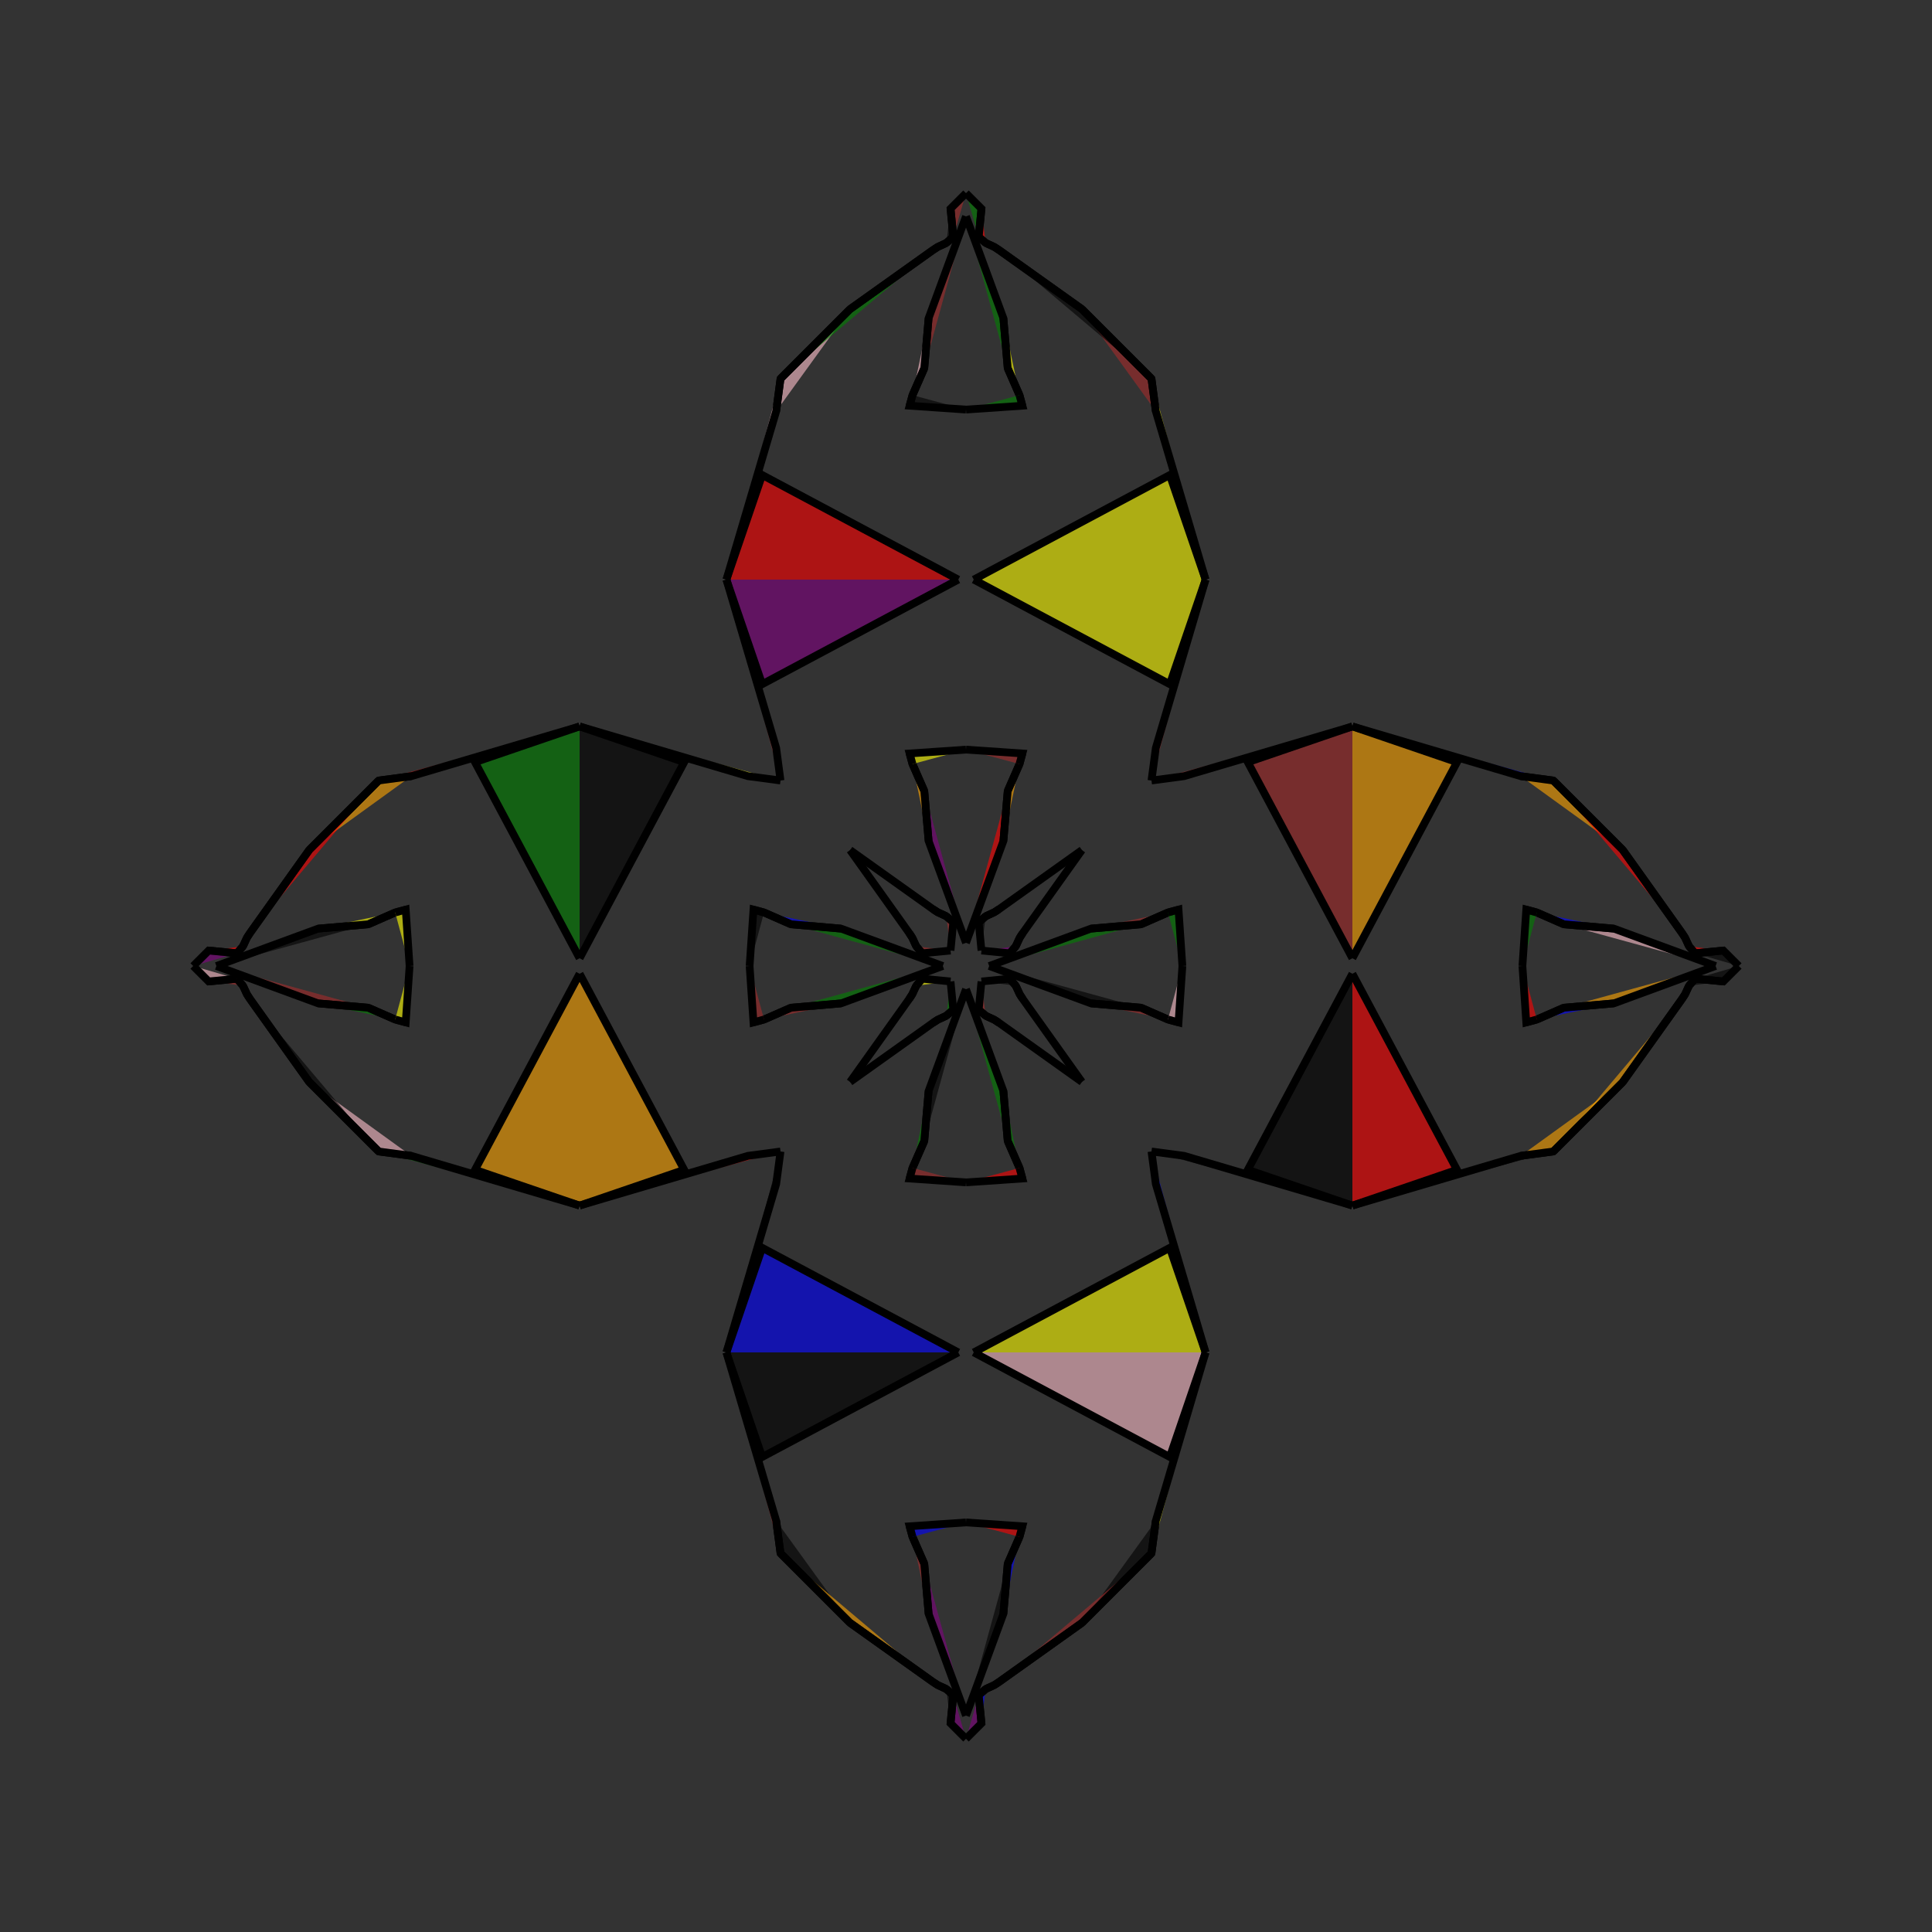 <?xml version="1.0" encoding="UTF-8"?>
<svg xmlns="http://www.w3.org/2000/svg" xmlns:xlink="http://www.w3.org/1999/xlink"
     width="250" height="250" viewBox="-125.0 -125.0 250 250">
<rect x="-125.0" y="-125.0" width="250" height="250" fill="#333333" stroke="none"/>
<defs>
</defs>
<path d="M3.0,-0.0 L16.166,-4.836 L22.658,-5.399" fill="green" fill-opacity="0.6" stroke="black" stroke-width="1" />
<path d="M3.0,-0.0 L16.166,4.836 L22.658,5.399" fill="black" fill-opacity="0.6" stroke="black" stroke-width="1" />
<path d="M16.166,-4.836 L22.658,-5.399 L26.135,-6.924" fill="brown" fill-opacity="0.6" stroke="black" stroke-width="1" />
<path d="M16.166,4.836 L22.658,5.399 L26.135,6.924" fill="brown" fill-opacity="0.6" stroke="black" stroke-width="1" />
<path d="M22.658,-5.399 L26.135,-6.924 L27.501,-7.296" fill="pink" fill-opacity="0.6" stroke="black" stroke-width="1" />
<path d="M22.658,5.399 L26.135,6.924 L27.501,7.296" fill="green" fill-opacity="0.6" stroke="black" stroke-width="1" />
<path d="M26.135,-6.924 L27.501,-7.296 L28.0,-0.0" fill="green" fill-opacity="0.6" stroke="black" stroke-width="1" />
<path d="M26.135,6.924 L27.501,7.296 L28.0,-0.0" fill="pink" fill-opacity="0.6" stroke="black" stroke-width="1" />
<path d="M50.0,-1.0 L36.466,-26.373 L50.0,-31.0" fill="brown" fill-opacity="0.6" stroke="black" stroke-width="1" />
<path d="M50.0,1.0 L36.466,26.373 L50.0,31.0" fill="black" fill-opacity="0.6" stroke="black" stroke-width="1" />
<path d="M50.0,-31.0 L28.216,-24.562 L24.0,-24.0" fill="brown" fill-opacity="0.6" stroke="black" stroke-width="1" />
<path d="M50.0,31.0 L28.216,24.562 L24.0,24.0" fill="black" fill-opacity="0.6" stroke="black" stroke-width="1" />
<path d="M24.562,71.784 L24.0,76.0 L15.0,85.0" fill="black" fill-opacity="0.6" stroke="black" stroke-width="1" />
<path d="M24.562,-71.784 L24.0,-76.0 L15.0,-85.0" fill="brown" fill-opacity="0.6" stroke="black" stroke-width="1" />
<path d="M24.0,76.0 L15.0,85.0 L4.253,92.661" fill="brown" fill-opacity="0.6" stroke="black" stroke-width="1" />
<path d="M24.0,-76.0 L15.0,-85.0 L4.253,-92.661" fill="black" fill-opacity="0.6" stroke="black" stroke-width="1" />
<path d="M15.0,-15.0 L7.339,-4.253 L6.949,-3.652" fill="orange" fill-opacity="0.6" stroke="black" stroke-width="1" />
<path d="M15.0,15.0 L7.339,4.253 L6.949,3.652" fill="orange" fill-opacity="0.6" stroke="black" stroke-width="1" />
<path d="M7.339,-4.253 L6.949,-3.652 L6.646,-2.993" fill="yellow" fill-opacity="0.6" stroke="black" stroke-width="1" />
<path d="M7.339,4.253 L6.949,3.652 L6.646,2.993" fill="yellow" fill-opacity="0.6" stroke="black" stroke-width="1" />
<path d="M6.949,-3.652 L6.646,-2.993 L6.434,-2.541" fill="red" fill-opacity="0.6" stroke="black" stroke-width="1" />
<path d="M6.949,3.652 L6.646,2.993 L6.434,2.541" fill="brown" fill-opacity="0.6" stroke="black" stroke-width="1" />
<path d="M6.646,-2.993 L6.434,-2.541 L5.642,-1.646" fill="blue" fill-opacity="0.6" stroke="black" stroke-width="1" />
<path d="M6.646,2.993 L6.434,2.541 L5.642,1.646" fill="pink" fill-opacity="0.6" stroke="black" stroke-width="1" />
<path d="M6.434,-2.541 L5.642,-1.646 L2.0,-2.0" fill="purple" fill-opacity="0.6" stroke="black" stroke-width="1" />
<path d="M6.434,2.541 L5.642,1.646 L2.0,2.0" fill="black" fill-opacity="0.6" stroke="black" stroke-width="1" />
<path d="M1.646,94.358 L2.0,98.0 L0.0,100.0" fill="purple" fill-opacity="0.6" stroke="black" stroke-width="1" />
<path d="M1.646,-94.358 L2.0,-98.0 L0.0,-100.0" fill="green" fill-opacity="0.6" stroke="black" stroke-width="1" />
<path d="M-3.0,-0.0 L-16.166,-4.836 L-22.658,-5.399" fill="green" fill-opacity="0.6" stroke="black" stroke-width="1" />
<path d="M-3.0,-0.0 L-16.166,4.836 L-22.658,5.399" fill="green" fill-opacity="0.6" stroke="black" stroke-width="1" />
<path d="M-16.166,-4.836 L-22.658,-5.399 L-26.135,-6.924" fill="blue" fill-opacity="0.6" stroke="black" stroke-width="1" />
<path d="M-16.166,4.836 L-22.658,5.399 L-26.135,6.924" fill="brown" fill-opacity="0.6" stroke="black" stroke-width="1" />
<path d="M-22.658,-5.399 L-26.135,-6.924 L-27.501,-7.296" fill="orange" fill-opacity="0.6" stroke="black" stroke-width="1" />
<path d="M-22.658,5.399 L-26.135,6.924 L-27.501,7.296" fill="pink" fill-opacity="0.6" stroke="black" stroke-width="1" />
<path d="M-26.135,-6.924 L-27.501,-7.296 L-28.0,-0.0" fill="black" fill-opacity="0.6" stroke="black" stroke-width="1" />
<path d="M-26.135,6.924 L-27.501,7.296 L-28.0,-0.0" fill="brown" fill-opacity="0.6" stroke="black" stroke-width="1" />
<path d="M-50.0,-1.0 L-36.466,-26.373 L-50.0,-31.0" fill="black" fill-opacity="0.6" stroke="black" stroke-width="1" />
<path d="M-50.0,1.0 L-36.466,26.373 L-50.0,31.0" fill="orange" fill-opacity="0.6" stroke="black" stroke-width="1" />
<path d="M-50.0,-31.0 L-28.216,-24.562 L-24.0,-24.0" fill="yellow" fill-opacity="0.6" stroke="black" stroke-width="1" />
<path d="M-50.0,31.0 L-28.216,24.562 L-24.0,24.0" fill="red" fill-opacity="0.6" stroke="black" stroke-width="1" />
<path d="M-24.562,71.784 L-24.0,76.0 L-15.0,85.0" fill="black" fill-opacity="0.6" stroke="black" stroke-width="1" />
<path d="M-24.562,-71.784 L-24.0,-76.0 L-15.0,-85.0" fill="pink" fill-opacity="0.6" stroke="black" stroke-width="1" />
<path d="M-24.0,76.0 L-15.0,85.0 L-4.253,92.661" fill="orange" fill-opacity="0.6" stroke="black" stroke-width="1" />
<path d="M-24.0,-76.0 L-15.0,-85.0 L-4.253,-92.661" fill="green" fill-opacity="0.6" stroke="black" stroke-width="1" />
<path d="M-15.0,-15.0 L-7.339,-4.253 L-6.949,-3.652" fill="purple" fill-opacity="0.6" stroke="black" stroke-width="1" />
<path d="M-15.0,15.0 L-7.339,4.253 L-6.949,3.652" fill="blue" fill-opacity="0.6" stroke="black" stroke-width="1" />
<path d="M-7.339,-4.253 L-6.949,-3.652 L-6.646,-2.993" fill="red" fill-opacity="0.6" stroke="black" stroke-width="1" />
<path d="M-7.339,4.253 L-6.949,3.652 L-6.646,2.993" fill="red" fill-opacity="0.6" stroke="black" stroke-width="1" />
<path d="M-6.949,-3.652 L-6.646,-2.993 L-6.434,-2.541" fill="blue" fill-opacity="0.6" stroke="black" stroke-width="1" />
<path d="M-6.949,3.652 L-6.646,2.993 L-6.434,2.541" fill="purple" fill-opacity="0.6" stroke="black" stroke-width="1" />
<path d="M-6.646,-2.993 L-6.434,-2.541 L-5.642,-1.646" fill="green" fill-opacity="0.6" stroke="black" stroke-width="1" />
<path d="M-6.646,2.993 L-6.434,2.541 L-5.642,1.646" fill="purple" fill-opacity="0.6" stroke="black" stroke-width="1" />
<path d="M-6.434,-2.541 L-5.642,-1.646 L-2.0,-2.0" fill="brown" fill-opacity="0.6" stroke="black" stroke-width="1" />
<path d="M-6.434,2.541 L-5.642,1.646 L-2.0,2.0" fill="yellow" fill-opacity="0.6" stroke="black" stroke-width="1" />
<path d="M-1.646,94.358 L-2.0,98.0 L0.0,100.0" fill="purple" fill-opacity="0.6" stroke="black" stroke-width="1" />
<path d="M-1.646,-94.358 L-2.0,-98.0 L0.0,-100.0" fill="brown" fill-opacity="0.6" stroke="black" stroke-width="1" />
<path d="M97.0,-0.0 L83.834,4.836 L77.342,5.399" fill="orange" fill-opacity="0.6" stroke="black" stroke-width="1" />
<path d="M97.0,-0.0 L83.834,-4.836 L77.342,-5.399" fill="pink" fill-opacity="0.6" stroke="black" stroke-width="1" />
<path d="M83.834,4.836 L77.342,5.399 L73.865,6.924" fill="blue" fill-opacity="0.6" stroke="black" stroke-width="1" />
<path d="M83.834,-4.836 L77.342,-5.399 L73.865,-6.924" fill="blue" fill-opacity="0.6" stroke="black" stroke-width="1" />
<path d="M77.342,5.399 L73.865,6.924 L72.499,7.296" fill="pink" fill-opacity="0.6" stroke="black" stroke-width="1" />
<path d="M77.342,-5.399 L73.865,-6.924 L72.499,-7.296" fill="brown" fill-opacity="0.6" stroke="black" stroke-width="1" />
<path d="M73.865,6.924 L72.499,7.296 L72.0,-0.0" fill="red" fill-opacity="0.6" stroke="black" stroke-width="1" />
<path d="M73.865,-6.924 L72.499,-7.296 L72.0,-0.0" fill="green" fill-opacity="0.6" stroke="black" stroke-width="1" />
<path d="M50.0,1.0 L63.534,26.373 L50.0,31.0" fill="red" fill-opacity="0.6" stroke="black" stroke-width="1" />
<path d="M50.0,-1.0 L63.534,-26.373 L50.0,-31.0" fill="orange" fill-opacity="0.6" stroke="black" stroke-width="1" />
<path d="M50.0,31.0 L71.784,24.562 L76.0,24.0" fill="black" fill-opacity="0.6" stroke="black" stroke-width="1" />
<path d="M50.0,-31.0 L71.784,-24.562 L76.0,-24.0" fill="blue" fill-opacity="0.6" stroke="black" stroke-width="1" />
<path d="M71.784,24.562 L76.0,24.0 L85.0,15.0" fill="orange" fill-opacity="0.6" stroke="black" stroke-width="1" />
<path d="M71.784,-24.562 L76.0,-24.0 L85.0,-15.0" fill="orange" fill-opacity="0.6" stroke="black" stroke-width="1" />
<path d="M76.0,24.0 L85.0,15.0 L92.661,4.253" fill="orange" fill-opacity="0.6" stroke="black" stroke-width="1" />
<path d="M76.0,-24.0 L85.0,-15.0 L92.661,-4.253" fill="red" fill-opacity="0.6" stroke="black" stroke-width="1" />
<path d="M85.0,15.0 L92.661,4.253 L93.051,3.652" fill="orange" fill-opacity="0.6" stroke="black" stroke-width="1" />
<path d="M85.0,-15.0 L92.661,-4.253 L93.051,-3.652" fill="orange" fill-opacity="0.6" stroke="black" stroke-width="1" />
<path d="M92.661,4.253 L93.051,3.652 L93.354,2.993" fill="green" fill-opacity="0.6" stroke="black" stroke-width="1" />
<path d="M92.661,-4.253 L93.051,-3.652 L93.354,-2.993" fill="black" fill-opacity="0.6" stroke="black" stroke-width="1" />
<path d="M93.051,3.652 L93.354,2.993 L93.566,2.541" fill="pink" fill-opacity="0.6" stroke="black" stroke-width="1" />
<path d="M93.051,-3.652 L93.354,-2.993 L93.566,-2.541" fill="orange" fill-opacity="0.6" stroke="black" stroke-width="1" />
<path d="M93.354,2.993 L93.566,2.541 L94.358,1.646" fill="green" fill-opacity="0.6" stroke="black" stroke-width="1" />
<path d="M93.354,-2.993 L93.566,-2.541 L94.358,-1.646" fill="red" fill-opacity="0.6" stroke="black" stroke-width="1" />
<path d="M93.566,2.541 L94.358,1.646 L98.0,2.0" fill="black" fill-opacity="0.6" stroke="black" stroke-width="1" />
<path d="M93.566,-2.541 L94.358,-1.646 L98.0,-2.0" fill="red" fill-opacity="0.6" stroke="black" stroke-width="1" />
<path d="M94.358,1.646 L98.0,2.0 L100.0,-0.0" fill="black" fill-opacity="0.6" stroke="black" stroke-width="1" />
<path d="M94.358,-1.646 L98.0,-2.0 L100.0,-0.0" fill="black" fill-opacity="0.6" stroke="black" stroke-width="1" />
<path d="M0.0,-3.0 L4.836,-16.166 L5.399,-22.658" fill="red" fill-opacity="0.6" stroke="black" stroke-width="1" />
<path d="M0.0,3.0 L4.836,16.166 L5.399,22.658" fill="green" fill-opacity="0.6" stroke="black" stroke-width="1" />
<path d="M0.0,97.0 L4.836,83.834 L5.399,77.342" fill="black" fill-opacity="0.6" stroke="black" stroke-width="1" />
<path d="M0.0,-97.0 L4.836,-83.834 L5.399,-77.342" fill="green" fill-opacity="0.6" stroke="black" stroke-width="1" />
<path d="M4.836,-16.166 L5.399,-22.658 L6.924,-26.135" fill="orange" fill-opacity="0.6" stroke="black" stroke-width="1" />
<path d="M4.836,16.166 L5.399,22.658 L6.924,26.135" fill="green" fill-opacity="0.6" stroke="black" stroke-width="1" />
<path d="M4.836,83.834 L5.399,77.342 L6.924,73.865" fill="blue" fill-opacity="0.6" stroke="black" stroke-width="1" />
<path d="M4.836,-83.834 L5.399,-77.342 L6.924,-73.865" fill="yellow" fill-opacity="0.6" stroke="black" stroke-width="1" />
<path d="M5.399,-22.658 L6.924,-26.135 L7.296,-27.501" fill="red" fill-opacity="0.6" stroke="black" stroke-width="1" />
<path d="M5.399,22.658 L6.924,26.135 L7.296,27.501" fill="black" fill-opacity="0.6" stroke="black" stroke-width="1" />
<path d="M5.399,77.342 L6.924,73.865 L7.296,72.499" fill="purple" fill-opacity="0.6" stroke="black" stroke-width="1" />
<path d="M5.399,-77.342 L6.924,-73.865 L7.296,-72.499" fill="purple" fill-opacity="0.6" stroke="black" stroke-width="1" />
<path d="M6.924,-26.135 L7.296,-27.501 L0.0,-28.0" fill="brown" fill-opacity="0.6" stroke="black" stroke-width="1" />
<path d="M6.924,26.135 L7.296,27.501 L0.0,28.0" fill="red" fill-opacity="0.6" stroke="black" stroke-width="1" />
<path d="M6.924,73.865 L7.296,72.499 L0.0,72.0" fill="red" fill-opacity="0.6" stroke="black" stroke-width="1" />
<path d="M6.924,-73.865 L7.296,-72.499 L0.0,-72.0" fill="green" fill-opacity="0.6" stroke="black" stroke-width="1" />
<path d="M1.0,-50.0 L26.373,-36.466 L31.0,-50.0" fill="yellow" fill-opacity="0.6" stroke="black" stroke-width="1" />
<path d="M1.0,50.0 L26.373,36.466 L31.0,50.0" fill="yellow" fill-opacity="0.6" stroke="black" stroke-width="1" />
<path d="M1.0,50.0 L26.373,63.534 L31.0,50.0" fill="pink" fill-opacity="0.6" stroke="black" stroke-width="1" />
<path d="M1.0,-50.0 L26.373,-63.534 L31.0,-50.0" fill="yellow" fill-opacity="0.6" stroke="black" stroke-width="1" />
<path d="M31.0,-50.0 L24.562,-28.216 L24.0,-24.0" fill="brown" fill-opacity="0.6" stroke="black" stroke-width="1" />
<path d="M31.0,50.0 L24.562,28.216 L24.0,24.0" fill="blue" fill-opacity="0.6" stroke="black" stroke-width="1" />
<path d="M31.0,50.0 L24.562,71.784 L24.0,76.0" fill="yellow" fill-opacity="0.6" stroke="black" stroke-width="1" />
<path d="M31.0,-50.0 L24.562,-71.784 L24.0,-76.0" fill="yellow" fill-opacity="0.6" stroke="black" stroke-width="1" />
<path d="M15.0,-15.0 L4.253,-7.339 L3.652,-6.949" fill="green" fill-opacity="0.6" stroke="black" stroke-width="1" />
<path d="M15.0,15.0 L4.253,7.339 L3.652,6.949" fill="green" fill-opacity="0.6" stroke="black" stroke-width="1" />
<path d="M15.0,85.0 L4.253,92.661 L3.652,93.051" fill="pink" fill-opacity="0.6" stroke="black" stroke-width="1" />
<path d="M15.0,-85.0 L4.253,-92.661 L3.652,-93.051" fill="purple" fill-opacity="0.6" stroke="black" stroke-width="1" />
<path d="M4.253,-7.339 L3.652,-6.949 L2.993,-6.646" fill="brown" fill-opacity="0.6" stroke="black" stroke-width="1" />
<path d="M4.253,7.339 L3.652,6.949 L2.993,6.646" fill="brown" fill-opacity="0.6" stroke="black" stroke-width="1" />
<path d="M4.253,92.661 L3.652,93.051 L2.993,93.354" fill="black" fill-opacity="0.6" stroke="black" stroke-width="1" />
<path d="M4.253,-92.661 L3.652,-93.051 L2.993,-93.354" fill="blue" fill-opacity="0.6" stroke="black" stroke-width="1" />
<path d="M3.652,-6.949 L2.993,-6.646 L2.541,-6.434" fill="black" fill-opacity="0.6" stroke="black" stroke-width="1" />
<path d="M3.652,6.949 L2.993,6.646 L2.541,6.434" fill="purple" fill-opacity="0.6" stroke="black" stroke-width="1" />
<path d="M3.652,93.051 L2.993,93.354 L2.541,93.566" fill="pink" fill-opacity="0.6" stroke="black" stroke-width="1" />
<path d="M3.652,-93.051 L2.993,-93.354 L2.541,-93.566" fill="purple" fill-opacity="0.6" stroke="black" stroke-width="1" />
<path d="M2.993,-6.646 L2.541,-6.434 L1.646,-5.642" fill="purple" fill-opacity="0.6" stroke="black" stroke-width="1" />
<path d="M2.993,6.646 L2.541,6.434 L1.646,5.642" fill="pink" fill-opacity="0.6" stroke="black" stroke-width="1" />
<path d="M2.993,93.354 L2.541,93.566 L1.646,94.358" fill="pink" fill-opacity="0.6" stroke="black" stroke-width="1" />
<path d="M2.993,-93.354 L2.541,-93.566 L1.646,-94.358" fill="orange" fill-opacity="0.6" stroke="black" stroke-width="1" />
<path d="M2.541,-6.434 L1.646,-5.642 L2.0,-2.0" fill="black" fill-opacity="0.6" stroke="black" stroke-width="1" />
<path d="M2.541,6.434 L1.646,5.642 L2.0,2.0" fill="brown" fill-opacity="0.6" stroke="black" stroke-width="1" />
<path d="M2.541,93.566 L1.646,94.358 L2.0,98.0" fill="blue" fill-opacity="0.6" stroke="black" stroke-width="1" />
<path d="M2.541,-93.566 L1.646,-94.358 L2.0,-98.0" fill="red" fill-opacity="0.6" stroke="black" stroke-width="1" />
<path d="M0.0,97.0 L-4.836,83.834 L-5.399,77.342" fill="purple" fill-opacity="0.6" stroke="black" stroke-width="1" />
<path d="M0.0,-3.0 L-4.836,-16.166 L-5.399,-22.658" fill="purple" fill-opacity="0.6" stroke="black" stroke-width="1" />
<path d="M0.0,3.0 L-4.836,16.166 L-5.399,22.658" fill="black" fill-opacity="0.6" stroke="black" stroke-width="1" />
<path d="M0.0,-97.0 L-4.836,-83.834 L-5.399,-77.342" fill="brown" fill-opacity="0.6" stroke="black" stroke-width="1" />
<path d="M-4.836,83.834 L-5.399,77.342 L-6.924,73.865" fill="brown" fill-opacity="0.6" stroke="black" stroke-width="1" />
<path d="M-4.836,-16.166 L-5.399,-22.658 L-6.924,-26.135" fill="orange" fill-opacity="0.6" stroke="black" stroke-width="1" />
<path d="M-4.836,16.166 L-5.399,22.658 L-6.924,26.135" fill="green" fill-opacity="0.6" stroke="black" stroke-width="1" />
<path d="M-4.836,-83.834 L-5.399,-77.342 L-6.924,-73.865" fill="pink" fill-opacity="0.6" stroke="black" stroke-width="1" />
<path d="M-5.399,77.342 L-6.924,73.865 L-7.296,72.499" fill="orange" fill-opacity="0.6" stroke="black" stroke-width="1" />
<path d="M-5.399,-22.658 L-6.924,-26.135 L-7.296,-27.501" fill="brown" fill-opacity="0.6" stroke="black" stroke-width="1" />
<path d="M-5.399,22.658 L-6.924,26.135 L-7.296,27.501" fill="green" fill-opacity="0.6" stroke="black" stroke-width="1" />
<path d="M-5.399,-77.342 L-6.924,-73.865 L-7.296,-72.499" fill="pink" fill-opacity="0.6" stroke="black" stroke-width="1" />
<path d="M-6.924,73.865 L-7.296,72.499 L0.0,72.0" fill="blue" fill-opacity="0.6" stroke="black" stroke-width="1" />
<path d="M-6.924,-26.135 L-7.296,-27.501 L0.0,-28.0" fill="yellow" fill-opacity="0.6" stroke="black" stroke-width="1" />
<path d="M-6.924,26.135 L-7.296,27.501 L0.0,28.0" fill="brown" fill-opacity="0.6" stroke="black" stroke-width="1" />
<path d="M-6.924,-73.865 L-7.296,-72.499 L0.0,-72.0" fill="black" fill-opacity="0.6" stroke="black" stroke-width="1" />
<path d="M-1.0,50.0 L-26.373,63.534 L-31.0,50.0" fill="black" fill-opacity="0.6" stroke="black" stroke-width="1" />
<path d="M-1.0,-50.0 L-26.373,-36.466 L-31.0,-50.0" fill="purple" fill-opacity="0.6" stroke="black" stroke-width="1" />
<path d="M-1.0,50.0 L-26.373,36.466 L-31.0,50.0" fill="blue" fill-opacity="0.6" stroke="black" stroke-width="1" />
<path d="M-1.0,-50.0 L-26.373,-63.534 L-31.0,-50.0" fill="red" fill-opacity="0.6" stroke="black" stroke-width="1" />
<path d="M-31.0,50.0 L-24.562,71.784 L-24.0,76.0" fill="brown" fill-opacity="0.6" stroke="black" stroke-width="1" />
<path d="M-31.0,-50.0 L-24.562,-28.216 L-24.0,-24.0" fill="brown" fill-opacity="0.6" stroke="black" stroke-width="1" />
<path d="M-31.0,50.0 L-24.562,28.216 L-24.0,24.0" fill="black" fill-opacity="0.6" stroke="black" stroke-width="1" />
<path d="M-31.0,-50.0 L-24.562,-71.784 L-24.0,-76.0" fill="pink" fill-opacity="0.6" stroke="black" stroke-width="1" />
<path d="M-15.0,85.0 L-4.253,92.661 L-3.652,93.051" fill="brown" fill-opacity="0.6" stroke="black" stroke-width="1" />
<path d="M-15.0,-15.0 L-4.253,-7.339 L-3.652,-6.949" fill="purple" fill-opacity="0.6" stroke="black" stroke-width="1" />
<path d="M-15.0,15.0 L-4.253,7.339 L-3.652,6.949" fill="brown" fill-opacity="0.6" stroke="black" stroke-width="1" />
<path d="M-15.0,-85.0 L-4.253,-92.661 L-3.652,-93.051" fill="purple" fill-opacity="0.6" stroke="black" stroke-width="1" />
<path d="M-4.253,92.661 L-3.652,93.051 L-2.993,93.354" fill="orange" fill-opacity="0.6" stroke="black" stroke-width="1" />
<path d="M-4.253,-7.339 L-3.652,-6.949 L-2.993,-6.646" fill="green" fill-opacity="0.6" stroke="black" stroke-width="1" />
<path d="M-4.253,7.339 L-3.652,6.949 L-2.993,6.646" fill="red" fill-opacity="0.6" stroke="black" stroke-width="1" />
<path d="M-4.253,-92.661 L-3.652,-93.051 L-2.993,-93.354" fill="brown" fill-opacity="0.6" stroke="black" stroke-width="1" />
<path d="M-3.652,93.051 L-2.993,93.354 L-2.541,93.566" fill="black" fill-opacity="0.6" stroke="black" stroke-width="1" />
<path d="M-3.652,-6.949 L-2.993,-6.646 L-2.541,-6.434" fill="orange" fill-opacity="0.6" stroke="black" stroke-width="1" />
<path d="M-3.652,6.949 L-2.993,6.646 L-2.541,6.434" fill="orange" fill-opacity="0.6" stroke="black" stroke-width="1" />
<path d="M-3.652,-93.051 L-2.993,-93.354 L-2.541,-93.566" fill="pink" fill-opacity="0.6" stroke="black" stroke-width="1" />
<path d="M-2.993,93.354 L-2.541,93.566 L-1.646,94.358" fill="brown" fill-opacity="0.6" stroke="black" stroke-width="1" />
<path d="M-2.993,-6.646 L-2.541,-6.434 L-1.646,-5.642" fill="yellow" fill-opacity="0.6" stroke="black" stroke-width="1" />
<path d="M-2.993,6.646 L-2.541,6.434 L-1.646,5.642" fill="orange" fill-opacity="0.6" stroke="black" stroke-width="1" />
<path d="M-2.993,-93.354 L-2.541,-93.566 L-1.646,-94.358" fill="green" fill-opacity="0.6" stroke="black" stroke-width="1" />
<path d="M-2.541,93.566 L-1.646,94.358 L-2.0,98.0" fill="black" fill-opacity="0.6" stroke="black" stroke-width="1" />
<path d="M-2.541,-6.434 L-1.646,-5.642 L-2.0,-2.0" fill="brown" fill-opacity="0.6" stroke="black" stroke-width="1" />
<path d="M-2.541,6.434 L-1.646,5.642 L-2.0,2.0" fill="green" fill-opacity="0.6" stroke="black" stroke-width="1" />
<path d="M-2.541,-93.566 L-1.646,-94.358 L-2.0,-98.0" fill="black" fill-opacity="0.6" stroke="black" stroke-width="1" />
<path d="M-97.0,-0.0 L-83.834,-4.836 L-77.342,-5.399" fill="black" fill-opacity="0.6" stroke="black" stroke-width="1" />
<path d="M-97.0,-0.0 L-83.834,4.836 L-77.342,5.399" fill="brown" fill-opacity="0.6" stroke="black" stroke-width="1" />
<path d="M-83.834,-4.836 L-77.342,-5.399 L-73.865,-6.924" fill="yellow" fill-opacity="0.6" stroke="black" stroke-width="1" />
<path d="M-83.834,4.836 L-77.342,5.399 L-73.865,6.924" fill="green" fill-opacity="0.6" stroke="black" stroke-width="1" />
<path d="M-77.342,-5.399 L-73.865,-6.924 L-72.499,-7.296" fill="blue" fill-opacity="0.6" stroke="black" stroke-width="1" />
<path d="M-77.342,5.399 L-73.865,6.924 L-72.499,7.296" fill="black" fill-opacity="0.6" stroke="black" stroke-width="1" />
<path d="M-73.865,-6.924 L-72.499,-7.296 L-72.0,-0.0" fill="yellow" fill-opacity="0.6" stroke="black" stroke-width="1" />
<path d="M-73.865,6.924 L-72.499,7.296 L-72.0,-0.0" fill="yellow" fill-opacity="0.6" stroke="black" stroke-width="1" />
<path d="M-50.0,-1.0 L-63.534,-26.373 L-50.0,-31.0" fill="green" fill-opacity="0.6" stroke="black" stroke-width="1" />
<path d="M-50.0,1.0 L-63.534,26.373 L-50.0,31.0" fill="orange" fill-opacity="0.6" stroke="black" stroke-width="1" />
<path d="M-50.0,-31.0 L-71.784,-24.562 L-76.0,-24.0" fill="red" fill-opacity="0.6" stroke="black" stroke-width="1" />
<path d="M-50.0,31.0 L-71.784,24.562 L-76.0,24.0" fill="green" fill-opacity="0.6" stroke="black" stroke-width="1" />
<path d="M-71.784,-24.562 L-76.0,-24.0 L-85.0,-15.0" fill="orange" fill-opacity="0.6" stroke="black" stroke-width="1" />
<path d="M-71.784,24.562 L-76.0,24.0 L-85.0,15.0" fill="pink" fill-opacity="0.6" stroke="black" stroke-width="1" />
<path d="M-76.0,-24.0 L-85.0,-15.0 L-92.661,-4.253" fill="red" fill-opacity="0.6" stroke="black" stroke-width="1" />
<path d="M-76.0,24.0 L-85.0,15.0 L-92.661,4.253" fill="black" fill-opacity="0.6" stroke="black" stroke-width="1" />
<path d="M-85.0,-15.0 L-92.661,-4.253 L-93.051,-3.652" fill="pink" fill-opacity="0.6" stroke="black" stroke-width="1" />
<path d="M-85.0,15.0 L-92.661,4.253 L-93.051,3.652" fill="pink" fill-opacity="0.6" stroke="black" stroke-width="1" />
<path d="M-92.661,-4.253 L-93.051,-3.652 L-93.354,-2.993" fill="red" fill-opacity="0.6" stroke="black" stroke-width="1" />
<path d="M-92.661,4.253 L-93.051,3.652 L-93.354,2.993" fill="blue" fill-opacity="0.6" stroke="black" stroke-width="1" />
<path d="M-93.051,-3.652 L-93.354,-2.993 L-93.566,-2.541" fill="red" fill-opacity="0.6" stroke="black" stroke-width="1" />
<path d="M-93.051,3.652 L-93.354,2.993 L-93.566,2.541" fill="orange" fill-opacity="0.6" stroke="black" stroke-width="1" />
<path d="M-93.354,-2.993 L-93.566,-2.541 L-94.358,-1.646" fill="yellow" fill-opacity="0.6" stroke="black" stroke-width="1" />
<path d="M-93.354,2.993 L-93.566,2.541 L-94.358,1.646" fill="pink" fill-opacity="0.6" stroke="black" stroke-width="1" />
<path d="M-93.566,-2.541 L-94.358,-1.646 L-98.0,-2.0" fill="red" fill-opacity="0.6" stroke="black" stroke-width="1" />
<path d="M-93.566,2.541 L-94.358,1.646 L-98.0,2.0" fill="brown" fill-opacity="0.6" stroke="black" stroke-width="1" />
<path d="M-94.358,-1.646 L-98.0,-2.0 L-100.0,-0.0" fill="purple" fill-opacity="0.6" stroke="black" stroke-width="1" />
<path d="M-94.358,1.646 L-98.0,2.0 L-100.0,-0.0" fill="pink" fill-opacity="0.6" stroke="black" stroke-width="1" />
</svg>